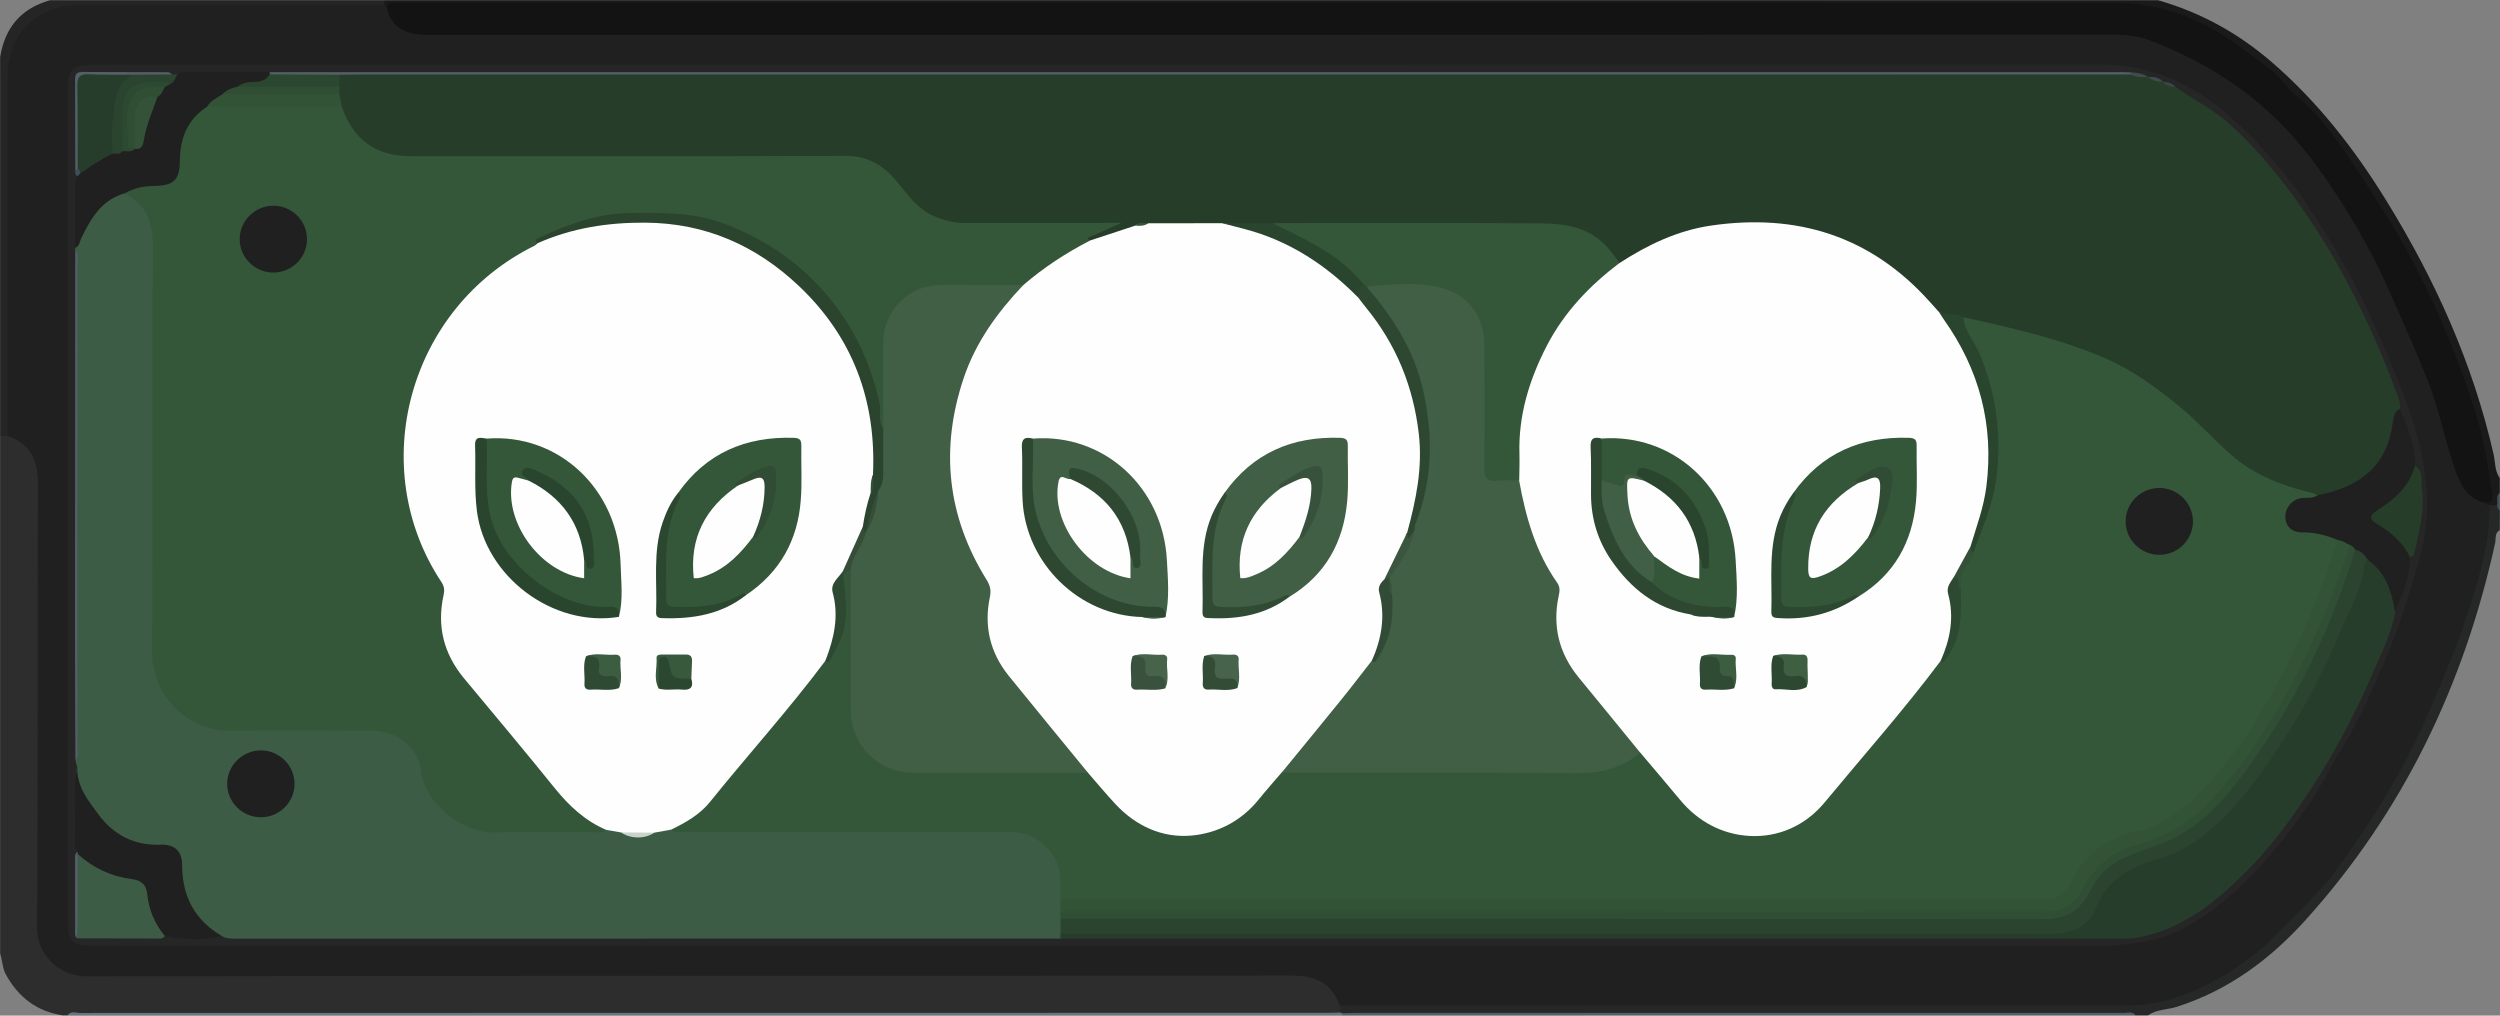 <?xml version="1.0" encoding="utf-8"?>
<!-- Generator: Adobe Illustrator 23.0.0, SVG Export Plug-In . SVG Version: 6.00 Build 0)  -->
<svg version="1.1" id="Слой_1" xmlns="http://www.w3.org/2000/svg" xmlns:xlink="http://www.w3.org/1999/xlink" x="0px" y="0px" width="32px" height="13px"
	 viewBox="0 0 32 13" enable-background="new 0 0 32 13" xml:space="preserve">
<rect x="0" y="0" width="32" height="13" fill="#808080" stroke="none"/>
<g>
	<path fill="#2D2D2D" d="M0.002,12.205c0-2.208,0-4.416,0-6.624c0.035-0.029,0.075-0.036,0.119-0.029
		c0.305,0.108,0.411,0.263,0.411,0.616c0.001,1.652,0,3.305,0.001,4.957
		c0,0.253-0.003,0.507,0.001,0.76c0.006,0.351,0.205,0.545,0.559,0.553
		c0.069,0.002,0.138,0.001,0.207,0.001c5.031,0,10.063,0,15.094,0
		c0.074,0,0.149-0.001,0.223,0.001c0.305,0.009,0.468,0.13,0.563,0.419
		c0.004,0.044-0,0.085-0.037,0.116c-0.063,0.01-0.127,0.005-0.191,0.005
		c-5.295,0-10.589,0-15.884,0.001c-0.068,0-0.138-0.017-0.204,0.015
		c-0.021,0-0.043,0-0.064,0c-0.332-0.051-0.566-0.233-0.725-0.523
		C0.029,12.388,0.031,12.293,0.002,12.205z"/>
	<path fill="#262727" d="M31.997,6.785c-0.068,0.038-0.047,0.11-0.059,0.166
		c-0.399,1.815-1.178,3.443-2.432,4.831c-0.452,0.5-0.985,0.895-1.642,1.105
		c-0.122,0.039-0.259,0.031-0.369,0.109c-0.053,0-0.106,0-0.16,0
		c-0.06-0.032-0.125-0.015-0.188-0.015c-3.313-0.001-6.627-0.001-9.94-0.001
		c-0.022,0.002-0.041-0.005-0.057-0.02c-0-0.03-0-0.06-0.001-0.09
		c0.083-0.07,0.183-0.045,0.276-0.045c2.59-0.001,5.18-0.001,7.77-0.001
		c0.644,0,1.287-0.007,1.931,0.002c0.492,0.007,0.931-0.143,1.342-0.393
		c0.301-0.183,0.554-0.421,0.807-0.665c0.738-0.71,1.259-1.567,1.693-2.475
		c0.381-0.796,0.695-1.621,0.838-2.5c0.017-0.104,0.001-0.212,0.043-0.312
		c0.023-0.036,0.057-0.041,0.096-0.033c0.043,0.012,0.028,0.06,0.053,0.083
		C31.997,6.616,31.997,6.7,31.997,6.785z"/>
	<path fill="#1A1A1A" d="M31.962,6.467c-0.031,0-0.062,0.001-0.093,0.001
		c-0.048,0.021-0.074,0.012-0.064-0.046c0.061-0.157,0.015-0.314-0.012-0.468
		c-0.123-0.702-0.37-1.367-0.666-2.011c-0.404-0.877-0.891-1.709-1.529-2.439
		c-0.397-0.454-0.846-0.861-1.393-1.141c-0.381-0.195-0.79-0.28-1.217-0.28
		c-1.766-0.001-3.533-0.001-5.299-0.001c-5.459,0-10.917-0-16.376,0
		c-0.112,0-0.224-0.007-0.334,0.023C4.951,0.112,4.924,0.108,4.907,0.08
		c-0.011-0.028-0.007-0.054,0.013-0.077c7.568,0,15.135,0,22.703,0c0.547,0.156,1.031,0.424,1.46,0.796
		c0.587,0.508,1.056,1.111,1.46,1.766c0.625,1.012,1.109,2.083,1.374,3.246
		c0.024,0.104,0.014,0.216,0.08,0.309c0,0.063,0,0.127,0,0.19
		C31.956,6.356,32.006,6.422,31.962,6.467z"/>
	<path fill="#252525" d="M4.92,0.003C4.92,0.024,4.919,0.045,4.919,0.066
		c-0.081,0.072-0.182,0.049-0.275,0.049C3.437,0.117,2.229,0.114,1.021,0.117
		c-0.526,0.002-0.866,0.344-0.873,0.865C0.148,1.041,0.149,1.099,0.149,1.157
		c-0,1.384,0.001,2.767-0.001,4.151c-0,0.092,0.023,0.192-0.049,0.273
		C0.066,5.581,0.034,5.581,0.002,5.581c0-1.616,0-3.233,0-4.849c0.059-0.376,0.265-0.624,0.639-0.729
		C2.067,0.003,3.493,0.003,4.92,0.003z"/>
	<path fill="#697681" d="M17.15,12.96c0.01,0.004,0.02,0.007,0.03,0.009
		c0.011,0.005,0.015,0.011,0.012,0.018c-0.003,0.007-0.007,0.01-0.01,0.01
		c-5.439,0-10.878,0-16.317,0c0.043-0.063,0.107-0.031,0.161-0.031
		c5.327-0.002,10.654-0.001,15.981-0.002C17.054,12.964,17.102,12.961,17.15,12.96z"/>
	<path fill="#535F69" d="M17.181,12.997c-0-0.009-0.001-0.018-0.002-0.028
		c0.053-0.001,0.106-0.004,0.159-0.004c3.283-0,6.566-0.001,9.849,0
		c0.05,0,0.108-0.024,0.147,0.031C23.95,12.997,20.566,12.997,17.181,12.997z"/>
	<path fill="#404C56" d="M31.962,6.467c0.015-0.052-0.024-0.115,0.035-0.158c0,0.074,0,0.148,0,0.222
		C31.969,6.519,31.966,6.493,31.962,6.467z"/>
	<path fill="#202020" d="M0.098,5.581c-0-1.54-0-3.08,0-4.62
		c0-0.519,0.377-0.894,0.9-0.894C2.305,0.066,3.612,0.066,4.919,0.066
		c0.011,0.011,0.021,0.021,0.032,0.032c0.044,0.025,0.065,0.069,0.092,0.107
		c0.086,0.121,0.204,0.181,0.351,0.19C5.48,0.401,5.565,0.398,5.65,0.398
		c7.029,0,14.058,0.005,21.087-0.009c0.559-0.001,1.037,0.16,1.512,0.413
		c0.691,0.368,1.187,0.93,1.631,1.553c0.444,0.622,0.729,1.323,1.039,2.012
		c0.176,0.391,0.332,0.79,0.43,1.208c0.077,0.327,0.161,0.648,0.455,0.861
		c0.014,0.025,0.038,0.031,0.064,0.032c0.007,0.449-0.12,0.873-0.252,1.293
		C31.47,8.227,31.28,8.676,31.085,9.125c-0.315,0.727-0.725,1.391-1.192,2.026
		c-0.206,0.28-0.468,0.508-0.705,0.76c-0.299,0.318-0.646,0.557-1.036,0.741
		c-0.294,0.138-0.604,0.22-0.935,0.22c-3.356-0.002-6.712-0.001-10.069-0.001
		c-0.102-0.292-0.314-0.384-0.616-0.384c-5.143,0.005-10.286,0.001-15.429,0.01
		c-0.348,0.001-0.631-0.284-0.629-0.618C0.488,9.983,0.478,8.088,0.485,6.193
		C0.486,5.893,0.392,5.682,0.098,5.581z"/>
	<path fill="#131313" d="M31.805,6.437c-0.225-0.058-0.315-0.239-0.382-0.431
		c-0.129-0.367-0.197-0.752-0.341-1.117c-0.153-0.388-0.324-0.767-0.492-1.148
		c-0.262-0.595-0.59-1.151-0.981-1.676c-0.545-0.732-1.25-1.233-2.1-1.55
		c-0.143-0.053-0.284-0.071-0.434-0.071C19.87,0.447,12.665,0.446,5.46,0.446
		c-0.293,0-0.458-0.113-0.508-0.348c0.006-0.044,0.032-0.064,0.076-0.063
		c0.043,0.001,0.085-0,0.128-0c7.303-0,14.607-0.001,21.91,0.002
		c0.541,0,1.033,0.168,1.485,0.477c0.173,0.118,0.336,0.25,0.506,0.37
		c0.131,0.093,0.213,0.251,0.341,0.35c0.233,0.182,0.411,0.412,0.574,0.648
		c0.257,0.373,0.506,0.751,0.734,1.144c0.399,0.689,0.708,1.413,0.953,2.166
		c0.121,0.371,0.19,0.752,0.241,1.137C31.909,6.401,31.885,6.443,31.805,6.437z"/>
	<path fill="#262626" d="M14.07,12.109c-4.262,0-8.524,0-12.786,0c-0.386,0-0.419-0.033-0.419-0.408
		C0.864,8.21,0.864,4.719,0.864,1.228c0-0.365,0.037-0.401,0.41-0.401
		C9.804,0.827,18.334,0.828,26.863,0.825c0.648-0,1.186,0.233,1.668,0.657
		c0.356,0.312,0.666,0.663,0.931,1.043c0.385,0.551,0.719,1.135,0.984,1.758
		c0.135,0.318,0.276,0.633,0.388,0.959c0.214,0.625,0.328,1.253,0.134,1.915
		c-0.133,0.454-0.271,0.908-0.458,1.339c-0.17,0.392-0.346,0.788-0.577,1.154
		c-0.114,0.181-0.203,0.377-0.321,0.555c-0.247,0.372-0.522,0.731-0.836,1.042
		c-0.373,0.369-0.788,0.711-1.336,0.807c-0.192,0.033-0.389,0.052-0.583,0.052
		C22.594,12.11,18.332,12.109,14.07,12.109z"/>
	<path fill="#253D29" d="M27.845,1.112c0.234,0.166,0.493,0.292,0.709,0.489
		c0.266,0.243,0.501,0.511,0.716,0.795c0.376,0.497,0.695,1.03,0.965,1.591
		c0.169,0.351,0.321,0.709,0.454,1.075c0.02,0.055,0.037,0.11,0.03,0.169
		C30.69,5.349,30.659,5.465,30.634,5.583c-0.111,0.51-0.61,0.758-0.962,0.784
		c-0.564-0.112-1.038-0.372-1.434-0.794c-0.634-0.675-1.423-1.087-2.328-1.289
		c-0.264-0.059-0.527-0.122-0.787-0.197c-0.104-0.026-0.217-0.017-0.315-0.07
		c-0.184-0.142-0.311-0.341-0.501-0.482c-0.379-0.282-0.78-0.515-1.251-0.594
		c-0.761-0.126-1.49-0.046-2.16,0.37c-0.061,0.038-0.122,0.09-0.205,0.056
		c-0.009-0.006-0.02-0.011-0.025-0.019c-0.24-0.357-0.603-0.444-1.002-0.444
		c-0.999-0.002-1.999-0.001-2.998-0c-0.128,0-0.255-0.011-0.383-0.001
		c-0.211,0.007-0.422-0.012-0.632-0.001c-0.307,0.004-0.615,0.002-0.922,0.001
		C14.667,2.9,14.605,2.891,14.546,2.922c-0.207,0.055-0.405,0.143-0.62,0.174
		c-0.067-0.034-0.029-0.068,0.004-0.094c0.079-0.063,0.172-0.095,0.271-0.114
		c-0.057,0.011-0.114,0.015-0.171,0.015c-0.553-0-1.106,0-1.659-0
		c-0.318-0-0.594-0.11-0.774-0.369c-0.262-0.376-0.597-0.502-1.059-0.496
		C8.783,2.061,7.028,2.048,5.273,2.046C4.798,2.046,4.499,1.836,4.34,1.399
		c-0.01-0.064-0.036-0.125-0.037-0.191C4.298,1.17,4.301,1.132,4.301,1.094
		c0.004-0.059-0.006-0.123,0.064-0.155c0.984-0.003,1.968-0.001,2.953-0.001
		c6.639-0,13.279-0,19.918-0c0.087,0.012,0.174,0.029,0.26,0.047l-0.001-0.001
		c0.063,0.026,0.133,0.031,0.193,0.064l-0.001-0.001C27.736,1.077,27.794,1.086,27.845,1.112z"/>
	<path fill="#3D5C46" d="M0.99,9.829c-0.008-0.034-0.017-0.067-0.025-0.101
		c0.02-0.046,0.011-0.094,0.011-0.141c0-2.08,0-4.161-0-6.241
		C0.976,3.3,0.986,3.251,0.963,3.206C0.963,3.196,0.962,3.185,0.961,3.174
		C1.014,2.978,1.104,2.8,1.245,2.654c0.105-0.109,0.213-0.226,0.393-0.19
		c0.266,0.12,0.363,0.332,0.362,0.613C1.996,4.819,1.998,6.562,1.998,8.305
		C1.998,8.538,2.04,8.755,2.192,8.942c0.197,0.243,0.45,0.362,0.763,0.362
		C3.525,9.304,4.094,9.304,4.663,9.305c0.446,0.001,0.678,0.181,0.787,0.609
		c0.093,0.367,0.408,0.66,0.791,0.68c0.499,0.026,0.999,0.02,1.499,0.001
		c0.074-0.015,0.144,0.003,0.211,0.03c0.141,0.075,0.282,0.07,0.423,0
		c0.079-0.025,0.159-0.047,0.243-0.03c0.068,0.02,0.138,0.007,0.206,0.007
		c1.35,0.001,2.7,0.002,4.05-0.001c0.298-0,0.524,0.113,0.671,0.373
		c0.091,0.161,0.081,0.335,0.075,0.509c-0.001,0.056,0.003,0.113-0.002,0.169
		c-0,0.036,0.002,0.072-0,0.108c-0,0.062,0.002,0.124-0.007,0.185
		c-0.005,0.027-0.02,0.049-0.038,0.069c-3.514,0-7.028,0.001-10.542,0.001
		c-0.064,0-0.128,0.001-0.186-0.031c-0.138-0.003-0.22-0.098-0.299-0.188
		c-0.158-0.181-0.24-0.395-0.253-0.636c-0.013-0.255-0.053-0.293-0.317-0.309
		c-0.436-0.026-0.921-0.445-0.988-0.851C0.977,9.942,0.966,9.886,0.99,9.829z"/>
	<path fill="#273D2B" d="M13.572,12.014c0.001-0.021,0.001-0.042,0.002-0.062
		c0.078-0.065,0.172-0.045,0.261-0.045c1.713-0.001,3.427-0.001,5.14-0.001
		c2.368,0,4.736,0,7.104-0c0.064,0,0.128,0.002,0.192-0.002
		c0.238-0.016,0.426-0.105,0.537-0.333c0.137-0.283,0.347-0.478,0.667-0.565
		c0.541-0.147,0.938-0.503,1.272-0.935c0.439-0.568,0.805-1.179,1.08-1.842
		c0.133-0.321,0.295-0.631,0.381-0.97c0.011-0.042,0.033-0.078,0.075-0.097
		c0.046-0.017,0.085,0.001,0.116,0.031c0.179,0.176,0.297,0.377,0.259,0.64
		c-0.046,0.273-0.174,0.519-0.281,0.769c-0.251,0.588-0.556,1.148-0.917,1.677
		c-0.211,0.31-0.44,0.608-0.703,0.872c-0.389,0.39-0.815,0.74-1.385,0.847
		c-0.052,0.01-0.105,0.017-0.157,0.017C22.666,12.014,18.119,12.014,13.572,12.014z"/>
	<path fill="#202020" d="M1.599,2.474C1.3,2.557,1.164,2.795,1.041,3.047
		C1.019,3.092,1.019,3.151,0.961,3.174C0.961,2.924,0.961,2.673,0.96,2.422
		c-0-0.058-0.002-0.115,0.033-0.166C0.994,2.233,1.003,2.213,1.018,2.195
		C1.143,2.088,1.276,1.993,1.436,1.945c0.041-0.012,0.084-0.019,0.126-0.031
		c0.047-0.013,0.098-0.011,0.144-0.03c0.013-0.006,0.025-0.012,0.038-0.019
		C1.814,1.817,1.806,1.737,1.827,1.669c0.045-0.145,0.083-0.292,0.159-0.425
		c0.033-0.048,0.065-0.096,0.103-0.14c0.02-0.021,0.043-0.038,0.067-0.055
		c0.038-0.032,0.072-0.069,0.115-0.095c0.042-0.048,0.098-0.031,0.149-0.031
		c0.345-0.001,0.69-0,1.034-0C3.464,0.936,3.468,0.951,3.467,0.968
		c-0.032,0.089-0.109,0.11-0.19,0.117C3.201,1.092,3.129,1.104,3.06,1.133
		C2.99,1.16,2.922,1.188,2.861,1.233C2.79,1.288,2.713,1.336,2.654,1.407
		C2.422,1.582,2.349,1.824,2.341,2.101C2.335,2.309,2.23,2.415,2.023,2.418
		C1.878,2.42,1.743,2.48,1.599,2.474z"/>
	<path fill="#202020" d="M30.656,7.831c-0.044-0.26-0.117-0.505-0.351-0.666
		c-0.068-0.013-0.106-0.075-0.164-0.104c-0.03-0.02-0.059-0.042-0.091-0.059
		c-0.054-0.029-0.112-0.049-0.172-0.064c-0.137-0.043-0.275-0.073-0.419-0.081
		c-0.154-0.008-0.248-0.113-0.244-0.254c0.004-0.146,0.128-0.271,0.275-0.269
		c0.058,0.001,0.116,0.004,0.174,0.006c0.532-0.106,0.883-0.36,0.962-0.918
		c0.01-0.07,0.015-0.15,0.093-0.19c0.098,0.235,0.202,0.467,0.192,0.73
		c0.037,0.137-0.055,0.226-0.128,0.316c-0.085,0.106-0.188,0.197-0.306,0.27
		c-0.083,0.051-0.08,0.098,0.002,0.151c0.123,0.08,0.245,0.165,0.325,0.293
		c0.027,0.043,0.069,0.082,0.044,0.141C30.852,7.384,30.752,7.607,30.656,7.831z"/>
	<path fill="#202020" d="M0.99,9.829c-0.005,0.239,0.135,0.415,0.267,0.592
		c0.198,0.266,0.46,0.405,0.802,0.391c0.178-0.007,0.272,0.086,0.272,0.257
		c-0,0.401,0.16,0.71,0.512,0.914c-0.244,0.053-0.488,0.049-0.732-0.001
		c-0.113-0.04-0.146-0.145-0.191-0.238c-0.032-0.066-0.055-0.139-0.06-0.212
		c-0.012-0.166-0.102-0.235-0.262-0.256c-0.175-0.023-0.334-0.098-0.48-0.198
		c-0.052-0.036-0.106-0.07-0.132-0.133c-0.009-0.016-0.007-0.031,0.006-0.044
		c-0.045-0.066-0.036-0.142-0.032-0.214C0.978,10.402,0.921,10.114,0.99,9.829z"/>
	<path fill="#3D5C46" d="M0.996,10.932c0.197,0.18,0.43,0.287,0.694,0.321
		c0.125,0.016,0.184,0.077,0.196,0.2c0.02,0.198,0.097,0.375,0.225,0.529
		c-0.036,0.045-0.087,0.031-0.133,0.031c-0.329,0-0.659-0.001-0.988-0.002
		C0.97,11.652,0.961,11.292,0.996,10.932z"/>
	<path fill="#535F69" d="M3.453,0.952c-0.001-0.01-0.001-0.02,0-0.029
		c7.896-0,15.793-0,23.689-0c0.043,0,0.085,0.002,0.128,0.003
		c0.012,0.006,0.016,0.012,0.012,0.018c-0.004,0.006-0.007,0.009-0.011,0.009
		c-1.65,0-3.299,0.001-4.949,0.001C16.404,0.954,10.486,0.953,4.569,0.954
		c-0.074,0-0.149,0.002-0.223,0.003c-0.038,0.032-0.084,0.044-0.132,0.045
		C4.003,1.006,3.792,1.007,3.581,1C3.534,0.999,3.486,0.992,3.453,0.952z"/>
	<path fill="#263D2A" d="M30.848,7.133c-0.088-0.188-0.239-0.318-0.413-0.42
		c-0.123-0.072-0.102-0.119,0.002-0.186c0.216-0.139,0.405-0.304,0.475-0.566
		c0.11,0.064,0.073,0.183,0.086,0.272c0.044,0.296-0.039,0.583-0.099,0.871
		C30.897,7.117,30.866,7.124,30.848,7.133z"/>
	<path fill="#535F69" d="M0.963,3.206c0.05,0.048,0.028,0.11,0.028,0.165
		c0.001,2.063,0.001,4.127,0,6.19C0.991,9.618,1.012,9.679,0.965,9.728
		C0.963,9.179,0.96,8.631,0.96,8.082C0.961,6.457,0.962,4.831,0.963,3.206z"/>
	<path fill="#2A442F" d="M2.269,0.953C2.244,1,2.231,1.057,2.173,1.079
		c-0.074-0.008-0.146,0.014-0.22,0.014C1.713,1.095,1.615,1.193,1.611,1.427
		c-0.002,0.116-0,0.231-0.001,0.347C1.61,1.831,1.611,1.89,1.567,1.936
		C1.533,1.982,1.483,1.963,1.439,1.968C1.369,1.887,1.404,1.789,1.394,1.698
		c-0.019-0.175,0.038-0.341,0.065-0.51c0.023-0.138,0.126-0.211,0.255-0.249
		c0.163,0.007,0.328-0.018,0.49,0.014C2.226,0.953,2.248,0.953,2.269,0.953z"/>
	<path fill="#535F69" d="M2.204,0.953C2.034,0.954,1.864,0.955,1.693,0.956
		C1.564,1.022,1.423,1,1.286,1.002C1.042,1.005,1.045,1.003,1.041,1.251
		c-0.005,0.295,0.019,0.59-0.014,0.885C1.014,2.164,1.003,2.192,0.964,2.187
		c-0.001-0.379-0.002-0.759-0.003-1.138C0.96,0.984,0.953,0.92,1.053,0.921
		c0.366,0.003,0.733,0.001,1.099,0.003C2.169,0.925,2.187,0.943,2.204,0.953z"/>
	<path fill="#535F69" d="M0.996,10.932c-0.002,0.36-0.004,0.72-0.005,1.079
		c-0.039-0.024-0.03-0.064-0.03-0.099c-0.001-0.304-0-0.607-0-0.911
		c0-0.036-0.005-0.074,0.032-0.099C0.994,10.913,0.995,10.922,0.996,10.932z"/>
	<path fill="#3F4B4D" d="M27.27,0.952c0-0.009,0-0.018-0.001-0.027
		c0.08,0.004,0.158,0.014,0.226,0.061C27.419,0.984,27.34,0.997,27.27,0.952z"/>
	<path fill="#3F4B4D" d="M27.687,1.049c-0.07-0.004-0.138-0.016-0.193-0.064
		C27.567,0.982,27.636,0.988,27.687,1.049z"/>
	<path fill="#394644" d="M27.845,1.112c-0.063,0.002-0.118-0.013-0.159-0.064
		C27.749,1.046,27.804,1.062,27.845,1.112z"/>
	<path fill="#414D57" d="M0.964,2.187c0.01-0.01,0.02-0.021,0.031-0.031
		c0.05,0.004,0.053,0.029,0.03,0.065C1.014,2.233,1.003,2.244,0.993,2.256
		C0.964,2.241,0.96,2.215,0.964,2.187z"/>
	<path fill="#355739" d="M29.664,6.34c-0.056,0.039-0.121,0.03-0.184,0.033
		c-0.125,0.006-0.228,0.115-0.228,0.236c0,0.128,0.082,0.208,0.224,0.206
		c0.157-0.002,0.303,0.037,0.446,0.097c0.026,0.053,0.008,0.104-0.009,0.154
		c-0.339,1.037-0.804,2.011-1.498,2.865c-0.298,0.366-0.647,0.664-1.132,0.778
		c-0.331,0.078-0.574,0.3-0.73,0.598c-0.093,0.178-0.216,0.25-0.416,0.25
		c-4.117-0.003-8.234-0.002-12.35-0.003c-0.074-0-0.15,0.007-0.213-0.047
		c-0.006-0.192,0.026-0.387-0.1-0.563c-0.136-0.191-0.31-0.293-0.546-0.293
		c-1.385,0.001-2.771,0.001-4.156-0.001c-0.06-0-0.129,0.025-0.18-0.032
		c-0.004-0.067,0.057-0.068,0.095-0.088c0.167-0.087,0.312-0.203,0.427-0.35
		c0.442-0.567,0.932-1.095,1.363-1.671c0.023-0.03,0.051-0.054,0.083-0.073
		c0.234-0.257,0.245-0.568,0.214-0.887c-0.007-0.068-0.028-0.134,0.006-0.201
		c0.038-0.037,0.069-0.097,0.134-0.037c0.035,0.075,0.026,0.155,0.026,0.234
		c0.001,0.491-0.001,0.982,0.001,1.473c0.002,0.523,0.306,0.821,0.836,0.825
		c0.702,0.005,1.404-0.01,2.105,0.008c0.068,0.008,0.112,0.053,0.155,0.101
		c0.085,0.094,0.166,0.192,0.247,0.289c0.209,0.253,0.5,0.365,0.801,0.42
		c0.256,0.047,0.498-0.078,0.717-0.21c0.174-0.105,0.308-0.257,0.426-0.422
		c0.059-0.082,0.119-0.164,0.231-0.179c0.244-0.018,0.489-0.008,0.733-0.008
		c0.988-0.001,1.976-0.006,2.963,0.003c0.281,0.002,0.538-0.043,0.765-0.212
		c0.12-0.043,0.175,0.047,0.234,0.118c0.156,0.187,0.306,0.378,0.474,0.556
		c0.209,0.221,0.486,0.317,0.766,0.356c0.249,0.035,0.487-0.085,0.701-0.218
		c0.254-0.158,0.409-0.413,0.593-0.636c0.364-0.441,0.744-0.869,1.091-1.323
		c0.013-0.017,0.03-0.03,0.047-0.042c0.169-0.153,0.211-0.357,0.228-0.568
		c0.009-0.109,0.002-0.22,0.001-0.33c-0.041-0.195,0.115-0.327,0.163-0.493
		c0.122-0.309,0.251-0.614,0.293-0.95c0.077-0.622-0.024-1.209-0.317-1.763
		c-0.035-0.065-0.074-0.129-0.093-0.201c-0.008-0.029-0.035-0.074,0.03-0.079
		c0.62,0.137,1.241,0.276,1.825,0.53c0.351,0.153,0.657,0.38,0.953,0.623
		c0.23,0.189,0.425,0.413,0.648,0.608c0.298,0.261,0.657,0.397,1.037,0.489
		C29.619,6.315,29.641,6.33,29.664,6.34z"/>
	<path fill="#355739" d="M1.599,2.474c0.116-0.07,0.244-0.092,0.377-0.094
		c0.248-0.004,0.324-0.077,0.326-0.317C2.304,1.773,2.397,1.53,2.651,1.365
		c0.071-0.043,0.148-0.051,0.229-0.051C3.308,1.314,3.737,1.313,4.165,1.315
		C4.239,1.315,4.315,1.312,4.376,1.366C4.519,1.789,4.812,1.999,5.256,1.999
		c1.856,0,3.711,0.004,5.567-0.004c0.299-0.001,0.5,0.134,0.674,0.349
		c0.132,0.163,0.253,0.336,0.46,0.423c0.124,0.053,0.248,0.087,0.383,0.087
		c0.664-0.001,1.329-0.001,2.016-0.001c-0.156,0.069-0.292,0.13-0.428,0.19
		C13.924,3.047,13.922,3.052,13.919,3.056c0.013,0.007,0.025,0.014,0.038,0.021
		c0.01,0.056-0.035,0.074-0.071,0.09c-0.262,0.118-0.49,0.289-0.712,0.466
		c-0.033,0.027-0.071,0.045-0.114,0.052c-0.319,0.018-0.638,0.004-0.957,0.008
		c-0.461,0.005-0.745,0.285-0.749,0.742c-0.002,0.274,0,0.549-0.001,0.823
		c-0,0.068,0.006,0.138-0.022,0.203c-0.106,0.07-0.09-0.036-0.092-0.074
		c-0.007-0.138-0.037-0.271-0.071-0.404C10.882,3.848,9.916,2.949,8.75,2.788
		C8.161,2.707,7.572,2.758,7.024,3.03C6.972,3.056,6.915,3.075,6.886,3.132
		c-0.03,0.054-0.081,0.081-0.132,0.11C5.863,3.736,5.361,4.502,5.229,5.491
		C5.145,6.115,5.26,6.723,5.593,7.274c0.09,0.148,0.14,0.292,0.109,0.476
		C5.641,8.123,5.784,8.441,6.024,8.726c0.383,0.453,0.759,0.91,1.136,1.368
		c0.138,0.168,0.289,0.324,0.488,0.426c0.046,0.024,0.098,0.044,0.113,0.104
		c-0.049,0.048-0.111,0.028-0.167,0.028c-0.415,0.002-0.83-0.01-1.245,0.004
		c-0.439,0.015-0.911-0.373-0.959-0.782C5.353,9.557,5.073,9.352,4.746,9.352
		C4.15,9.352,3.554,9.341,2.959,9.355c-0.555,0.013-1.016-0.453-1.013-1.007
		c0.011-1.727-0.002-3.453,0.01-5.18C1.958,2.858,1.88,2.623,1.599,2.474z"/>
	<path fill="#FEFEFE" d="M24.841,8.458c-0.468,0.626-0.987,1.21-1.485,1.812
		c-0.244,0.295-0.588,0.451-0.964,0.43c-0.347-0.02-0.657-0.183-0.888-0.463
		c-0.168-0.203-0.34-0.403-0.51-0.605c-0.147-0.069-0.22-0.211-0.318-0.327
		c-0.182-0.214-0.363-0.428-0.533-0.651c-0.22-0.288-0.298-0.615-0.247-0.97
		c0.016-0.111,0.002-0.205-0.059-0.3c-0.242-0.377-0.358-0.797-0.429-1.233
		c-0.037-0.539,0.032-1.061,0.259-1.555c0.206-0.446,0.492-0.833,0.882-1.139
		c0.055-0.043,0.112-0.079,0.182-0.091c0.359-0.232,0.739-0.415,1.166-0.478
		c1.101-0.162,2.045,0.132,2.797,0.967c0.042,0.047,0.084,0.094,0.127,0.141
		c0.063,0.041,0.117,0.089,0.158,0.153c0.57,0.901,0.691,1.844,0.274,2.839
		c-0.049,0.158-0.153,0.289-0.218,0.439c-0.05,0.093-0.043,0.189-0.032,0.29
		C25.031,7.98,25.029,8.24,24.841,8.458z"/>
	<path fill="#FEFEFE" d="M13.098,3.649c0.263-0.226,0.55-0.414,0.859-0.572
		c0.191-0.063,0.383-0.126,0.574-0.189c0.05-0.039,0.115,0.002,0.166-0.03
		c0.315-0,0.63-0,0.945-0.001c0.721,0.069,1.288,0.427,1.774,0.935
		c0.548,0.621,0.826,1.339,0.798,2.168c-0.01,0.291-0.067,0.574-0.166,0.848
		c-0.078,0.222-0.183,0.431-0.301,0.635c-0.043,0.083-0.041,0.17-0.027,0.26
		c0.041,0.26,0.003,0.509-0.117,0.745c-0.22,0.348-0.503,0.647-0.766,0.961
		c-0.137,0.164-0.249,0.352-0.431,0.478c-0.099,0.116-0.201,0.23-0.296,0.348
		c-0.221,0.274-0.525,0.43-0.857,0.46c-0.374,0.034-0.713-0.121-0.975-0.402
		c-0.122-0.131-0.236-0.269-0.354-0.404c-0.16-0.095-0.251-0.256-0.368-0.391
		c-0.221-0.257-0.432-0.522-0.648-0.783c-0.255-0.309-0.351-0.658-0.293-1.05
		c0.015-0.101-0.003-0.184-0.054-0.271c-0.542-0.919-0.585-1.867-0.159-2.839
		c0.131-0.297,0.324-0.557,0.539-0.801C12.985,3.707,13.041,3.678,13.098,3.649z"/>
	<path fill="#355739" d="M20.731,3.365c-0.384,0.29-0.71,0.632-0.932,1.061
		c-0.226,0.437-0.366,0.896-0.35,1.393c0.003,0.11-0.002,0.221-0.003,0.331
		c-0.123,0.078-0.256,0.05-0.386,0.033c-0.077-0.01-0.095-0.076-0.102-0.142
		c-0.009-0.1-0.005-0.2-0.005-0.3c-0-0.411,0.001-0.822-0-1.232
		c-0.001-0.532-0.282-0.812-0.813-0.814c-0.202-0.001-0.403,0.001-0.605,0.001
		c-0.048,0.007-0.084-0.017-0.118-0.047c-0.274-0.31-0.625-0.511-0.995-0.685
		c-0.051-0.024-0.13-0.024-0.135-0.108c1.146-0,2.293-0.005,3.439,0.003
		c0.321,0.002,0.635,0.056,0.862,0.321C20.639,3.239,20.683,3.303,20.731,3.365z"/>
	<path fill="#2A452E" d="M25.223,6.994c0.076-0.254,0.17-0.503,0.203-0.77
		c0.098-0.784-0.089-1.493-0.546-2.136c-0.021-0.03-0.04-0.062-0.059-0.092
		c0.101,0.036,0.214,0.011,0.311,0.063c0.011,0.179,0.139,0.308,0.205,0.464
		c0.212,0.507,0.284,1.025,0.22,1.572c-0.041,0.346-0.179,0.656-0.297,0.976
		C25.197,7.068,25.215,7.029,25.223,6.994z"/>
	<path fill="#2A452E" d="M16.288,2.855c0.335,0.167,0.677,0.32,0.962,0.57
		c0.068,0.06,0.126,0.125,0.187,0.191c-0.002,0.068,0.04,0.149-0.057,0.188
		c-0.408-0.413-0.879-0.723-1.448-0.872c-0.097-0.025-0.193-0.05-0.29-0.075
		C15.857,2.857,16.072,2.856,16.288,2.855z"/>
	<path fill="#335337" d="M4.376,1.366C3.801,1.365,3.226,1.365,2.651,1.365
		c0.043-0.078,0.126-0.109,0.194-0.157c0.079-0.032,0.161-0.048,0.246-0.048
		c0.358,0,0.717-0,1.075,0C4.23,1.16,4.293,1.16,4.344,1.207
		C4.355,1.26,4.366,1.313,4.376,1.366z"/>
	<path fill="#2B4730" d="M3.453,0.952c0.298,0.002,0.595,0.003,0.893,0.005
		C4.345,1.008,4.345,1.06,4.345,1.112C4.298,1.155,4.241,1.159,4.181,1.159
		C3.853,1.159,3.525,1.16,3.197,1.159c-0.058-0-0.117,0-0.162-0.047
		C3.099,1.061,3.174,1.048,3.253,1.048C3.336,1.049,3.408,1.027,3.453,0.952z"/>
	<path fill="#304E34" d="M3.035,1.112c0.437,0,0.873,0,1.31,0
		C4.345,1.144,4.345,1.175,4.344,1.207C3.845,1.207,3.345,1.207,2.845,1.207
		C2.897,1.154,2.963,1.126,3.035,1.112z"/>
	<path fill="#355739" d="M14.697,2.858c-0.051,0.036-0.108,0.036-0.166,0.03
		C14.578,2.834,14.64,2.858,14.697,2.858z"/>
	<path fill="#FEFEFE" d="M7.761,10.623c-0.271-0.115-0.476-0.307-0.659-0.533
		C6.72,9.616,6.328,9.15,5.939,8.682C5.679,8.368,5.59,8.013,5.678,7.617
		c0.014-0.061,0.009-0.11-0.026-0.164C4.672,5.977,5.231,3.938,6.844,3.144
		c0.014-0.007,0.024-0.019,0.036-0.029c0.003-0.03,0.023-0.044,0.049-0.056
		c0.334-0.143,0.677-0.234,1.045-0.251C8.526,2.784,9.058,2.852,9.545,3.124
		c0.944,0.527,1.524,1.305,1.649,2.392c0.022,0.189,0.04,0.377,0.015,0.567
		c-0.027,0.073-0.016,0.15-0.027,0.225c-0.032,0.146-0.063,0.292-0.102,0.436
		c-0.092,0.197-0.142,0.414-0.281,0.59c-0.087,0.123-0.103,0.253-0.076,0.404
		c0.045,0.256,0.01,0.503-0.157,0.718c-0.465,0.623-0.988,1.2-1.476,1.806
		c-0.132,0.164-0.312,0.267-0.499,0.357c-0.072,0.013-0.144,0.026-0.215,0.039
		c-0.143,0.048-0.285,0.047-0.427-0.003C7.886,10.644,7.824,10.633,7.761,10.623z"/>
	<path fill="#2A442F" d="M30.146,7.037c0.079,0.01,0.119,0.069,0.16,0.127
		c-0.015,0.02-0.042,0.04-0.043,0.062c-0.026,0.304-0.185,0.567-0.298,0.837
		c-0.198,0.474-0.433,0.935-0.713,1.372c-0.222,0.347-0.458,0.684-0.743,0.981
		c-0.246,0.257-0.522,0.477-0.881,0.577c-0.353,0.098-0.656,0.268-0.803,0.635
		c-0.095,0.237-0.304,0.312-0.543,0.323c-0.037,0.002-0.074,0-0.112,0
		c-4.198,0-8.397,0-12.595,0c-0-0.063-0-0.127-0-0.19
		c0.078-0.065,0.172-0.046,0.26-0.046c2.283-0.001,4.566-0.001,6.849-0.001
		c1.836-0,3.672-0.002,5.508,0.003c0.224,0.001,0.381-0.079,0.48-0.271
		c0.168-0.327,0.436-0.523,0.786-0.623c0.493-0.141,0.843-0.466,1.15-0.858
		c0.643-0.823,1.09-1.746,1.43-2.725C30.061,7.168,30.069,7.084,30.146,7.037z"/>
	<path fill="#335337" d="M13.573,11.507c4.186-0,8.372-0.001,12.558,0.004
		c0.19,0,0.295-0.056,0.383-0.23c0.163-0.325,0.433-0.552,0.794-0.63
		c0.456-0.099,0.769-0.396,1.053-0.724c0.382-0.441,0.675-0.944,0.934-1.462
		c0.236-0.471,0.438-0.958,0.592-1.464c0.009-0.03,0.023-0.059,0.034-0.088
		c0.061,0.003,0.107,0.041,0.159,0.065c0.024,0.059,0.002,0.115-0.016,0.169
		c-0.321,0.957-0.746,1.862-1.354,2.675c-0.167,0.223-0.343,0.442-0.56,0.624
		c-0.232,0.195-0.496,0.322-0.784,0.407c-0.307,0.09-0.532,0.283-0.679,0.561
		c-0.112,0.212-0.278,0.301-0.516,0.3c-4.128-0.002-8.256-0.001-12.385-0.002
		c-0.074-0-0.15,0.008-0.213-0.046C13.573,11.613,13.573,11.56,13.573,11.507z"/>
	<path fill="#304E34" d="M13.573,11.666c4.199-0,8.398-0.001,12.597,0.002
		c0.228,0,0.376-0.081,0.483-0.286c0.146-0.281,0.376-0.484,0.691-0.569
		c0.368-0.099,0.688-0.28,0.945-0.556c0.401-0.431,0.729-0.915,1.006-1.433
		c0.317-0.593,0.574-1.21,0.786-1.847c0.031,0.01,0.052,0.031,0.066,0.06
		c-0.31,1.01-0.76,1.953-1.386,2.807c-0.276,0.377-0.579,0.734-1.027,0.926
		c-0.17,0.073-0.349,0.124-0.519,0.198c-0.206,0.089-0.365,0.237-0.463,0.438
		c-0.128,0.262-0.318,0.362-0.62,0.361c-4.185-0.009-8.371-0.006-12.556-0.006
		C13.573,11.729,13.573,11.698,13.573,11.666z"/>
	<path fill="#202020" d="M3.77,10.037c-0.002,0.237-0.199,0.428-0.438,0.424
		c-0.239-0.004-0.43-0.202-0.424-0.439c0.006-0.23,0.198-0.416,0.43-0.417
		C3.577,9.605,3.772,9.799,3.77,10.037z"/>
	<path fill="#CAD2CC" d="M7.949,10.655c0.142,0.001,0.285,0.002,0.427,0.003
		C8.254,10.741,8.074,10.74,7.949,10.655z"/>
	<path fill="#273D2B" d="M1.024,2.221C1.023,2.195,1.019,2.171,0.994,2.156
		c-0.001-0.354,0.002-0.708-0.004-1.062C0.988,0.983,1.023,0.946,1.135,0.951
		C1.321,0.96,1.507,0.955,1.694,0.956C1.456,1.094,1.472,1.339,1.442,1.56
		C1.424,1.693,1.439,1.832,1.439,1.968C1.291,2.036,1.159,2.131,1.024,2.221z"/>
	<path fill="#335237" d="M2.015,1.24C1.951,1.427,1.869,1.607,1.839,1.805
		C1.83,1.864,1.806,1.917,1.727,1.905C1.644,1.713,1.654,1.517,1.733,1.331
		C1.794,1.187,1.925,1.155,2.015,1.24z"/>
	<path fill="#2F4E34" d="M2.015,1.24C1.863,1.198,1.737,1.301,1.728,1.482
		c-0.007,0.141-0.001,0.282-0.001,0.422c0,0,0,0,0,0
		c-0.081,0.035-0.124,0.005-0.126-0.079C1.597,1.673,1.587,1.52,1.604,1.368
		c0.025-0.232,0.254-0.343,0.508-0.256C2.084,1.158,2.07,1.214,2.015,1.24z"/>
	<path fill="#2C4931" d="M2.112,1.112c-0.164-0.001-0.339-0.022-0.432,0.158
		C1.583,1.459,1.642,1.663,1.638,1.861C1.637,1.907,1.691,1.901,1.727,1.905
		C1.682,1.956,1.621,1.929,1.567,1.936C1.567,1.764,1.566,1.592,1.567,1.419
		C1.568,1.167,1.688,1.047,1.946,1.05c0.076,0.001,0.158-0.03,0.227,0.029
		C2.152,1.09,2.132,1.101,2.112,1.112z"/>
	<path fill="#415F45" d="M17.5,3.679c0.004-0.004,0.007-0.01,0.011-0.011
		c0.316-0.028,0.635-0.065,0.944,0.018c0.352,0.094,0.545,0.377,0.545,0.74
		c0,0.517,0.005,1.033-0.003,1.55c-0.002,0.138,0.033,0.194,0.177,0.177
		c0.089-0.011,0.18-0.002,0.271-0.002c0.084,0.465,0.21,0.914,0.487,1.308
		c0.038,0.054,0.033,0.106,0.02,0.165c-0.084,0.391,0.003,0.741,0.258,1.051
		c0.262,0.318,0.522,0.638,0.783,0.957c-0.24,0.211-0.521,0.267-0.839,0.264
		c-1.249-0.012-2.498-0.006-3.748-0.007c0.254-0.311,0.51-0.621,0.762-0.933
		c0.133-0.164,0.26-0.332,0.39-0.498c0.152-0.174,0.201-0.384,0.217-0.605
		c0.006-0.078,0.001-0.157,0-0.235c0.001-0.054,0.001-0.108-0.013-0.162
		c-0.004-0.024-0.003-0.047,0.004-0.07c0.112-0.202,0.259-0.387,0.302-0.623
		c0.042-0.174,0.109-0.341,0.138-0.519c0.14-0.862-0.025-1.646-0.585-2.335
		C17.568,3.841,17.489,3.783,17.5,3.679z"/>
	<path fill="#415F45" d="M13.098,3.649c-0.331,0.349-0.609,0.731-0.763,1.191
		c-0.303,0.904-0.213,1.765,0.292,2.579c0.045,0.072,0.062,0.134,0.044,0.221
		c-0.079,0.373,0.001,0.713,0.241,1.011c0.336,0.415,0.676,0.827,1.014,1.24
		c-0.745,0-1.49,0.001-2.235,0c-0.447-0.001-0.799-0.349-0.8-0.793
		c-0.001-0.602-0-1.204-0-1.806c-0.05-0.051-0.012-0.097,0.01-0.141
		c0.051-0.107,0.099-0.216,0.148-0.325c0.006-0.015,0.013-0.029,0.022-0.042
		c0.077-0.172,0.117-0.353,0.15-0.537c0.056-0.175,0.031-0.356,0.038-0.535
		c0.003-0.077-0.015-0.16,0.047-0.226c0-0.369-0.001-0.738,0-1.108
		c0.001-0.405,0.33-0.73,0.74-0.731C12.396,3.647,12.747,3.648,13.098,3.649z"/>
	<path fill="#202020" d="M27.634,6.246c0.239-0.003,0.435,0.19,0.436,0.427
		c0,0.238-0.195,0.43-0.434,0.429c-0.232-0.002-0.423-0.189-0.428-0.419
		C27.203,6.446,27.395,6.249,27.634,6.246z"/>
	<path fill="#2E4932" d="M10.566,8.455c0.11-0.283,0.175-0.568,0.092-0.873
		c-0.031-0.115,0.075-0.186,0.131-0.271c0.018,0.013,0.02,0.028,0.006,0.045
		c0.019,0.238,0.065,0.474,0.004,0.713c-0.035,0.139-0.108,0.259-0.174,0.382
		C10.611,8.477,10.588,8.488,10.566,8.455z"/>
	<path fill="#2E4932" d="M24.841,8.458c0.122-0.275,0.176-0.559,0.095-0.856
		c-0.025-0.091,0.032-0.148,0.071-0.214c0.061-0.032,0.072,0.005,0.076,0.054
		c0.003,0.035-0.011,0.073,0.016,0.105c0.009,0.312,0.013,0.623-0.192,0.889
		C24.891,8.457,24.88,8.499,24.841,8.458z"/>
	<path fill="#364E39" d="M10.795,7.355c-0.002-0.015-0.004-0.03-0.006-0.045
		c0.085-0.19,0.17-0.379,0.255-0.569c0.034,0.015,0.036,0.045,0.038,0.075
		c-0.034,0.17-0.178,0.297-0.192,0.475C10.859,7.313,10.827,7.334,10.795,7.355z"/>
	<path fill="#345038" d="M25.1,7.546c-0.065-0.033,0.011-0.147-0.092-0.158
		c0.072-0.131,0.144-0.262,0.215-0.393c0.006,0.028,0.007,0.059,0.037,0.076
		c-0.004,0.055-0.028,0.102-0.063,0.141C25.108,7.308,25.087,7.421,25.1,7.546z"/>
	<path fill="#2A442E" d="M11.082,6.817c-0.029-0.017-0.032-0.047-0.038-0.075
		c0.022-0.147,0.053-0.291,0.1-0.432c0.044-0.073-0.004-0.157,0.03-0.231
		c0.045-0.947-0.257-1.766-0.951-2.421c-0.545-0.514-1.19-0.803-1.963-0.808
		C7.777,2.847,7.319,2.919,6.879,3.114C6.826,3.065,6.881,3.055,6.909,3.041
		C7.27,2.87,7.64,2.735,8.047,2.727c0.431-0.008,0.86-0.01,1.269,0.153
		c0.526,0.209,0.971,0.522,1.327,0.967c0.314,0.393,0.508,0.832,0.616,1.318
		c0.024,0.107-0.025,0.223,0.046,0.321c-0,0.19-0.001,0.38-0,0.57
		c0,0.08-0.01,0.157-0.063,0.222c-0.041,0.183-0.087,0.365-0.16,0.538V6.817z"/>
	<path fill="#202020" d="M3.93,3.062C3.929,3.299,3.733,3.491,3.494,3.489
		C3.255,3.486,3.063,3.289,3.068,3.052c0.005-0.23,0.196-0.417,0.428-0.419
		C3.735,2.632,3.93,2.824,3.93,3.062z"/>
	<path fill="#355739" d="M22.956,6.307c0.362-0.507,0.863-0.723,1.48-0.703
		c0.079,0.003,0.098,0.029,0.097,0.101c-0.004,0.237,0.013,0.475-0.008,0.711
		c-0.046,0.52-0.277,0.94-0.735,1.219c-0.097,0.013-0.18,0.063-0.265,0.102
		c-0.202,0.093-0.414,0.079-0.626,0.071c-0.099-0.004-0.139-0.067-0.14-0.158
		c-0.006-0.432-0.037-0.867,0.181-1.268C22.951,6.36,22.958,6.334,22.956,6.307z"/>
	<path fill="#355739" d="M20.502,5.613c0.904-0.066,1.663,0.616,1.714,1.554
		c0.013,0.242,0.036,0.489-0.019,0.731c-0.027-0.014-0.04-0.041-0.059-0.062
		c-0.074-0.052-0.158-0.018-0.237-0.026c-0.239-0.019-0.464-0.078-0.66-0.221
		c-0.049-0.036-0.104-0.073-0.117-0.141c0.009-0.102-0.013-0.207,0.031-0.305
		c0.051-0.052,0.099-0.02,0.14,0.012c0.12,0.097,0.262,0.151,0.404,0.214
		c0.023-0.075-0.012-0.159,0.035-0.229c0.05-0.037,0.057,0.024,0.085,0.037
		c0.08-0.359-0.164-0.901-0.655-1.106c-0.078-0.033-0.153-0.046-0.216,0.031
		c-0.032,0.019-0.077,0.008-0.101,0.038c-0.035,0.045-0.033,0.132-0.124,0.112
		c-0.096-0.02-0.199-0.03-0.253-0.133C20.455,5.949,20.415,5.777,20.502,5.613z"/>
	<path fill="#2D4731" d="M21.14,7.451c0.211,0.212,0.475,0.297,0.767,0.316
		c0.091,0.044,0.193-0.01,0.284,0.032c0.002,0.033,0.004,0.066,0.006,0.099
		c0,0,0-0.001,0-0.001c-0.091,0.022-0.182,0.017-0.274,0.001
		c-0.016-0.002-0.033-0.003-0.049-0.004c-0.073-0.04-0.157,0.006-0.231-0.029
		c-0.448-0.072-0.768-0.332-1.016-0.69c-0.172-0.248-0.259-0.529-0.262-0.833
		c-0.002-0.206,0.005-0.412-0.005-0.617c-0.006-0.118,0.044-0.137,0.141-0.112
		c0,0.179,0,0.359,0,0.538c0.028,0.028,0.037,0.063,0.039,0.101
		c0.027,0.455,0.215,0.831,0.557,1.134C21.118,7.404,21.135,7.424,21.14,7.451z"/>
	<path fill="#2D4831" d="M22.956,6.307c0.048,0.029,0.021,0.062,0.006,0.095
		c-0.187,0.407-0.163,0.841-0.161,1.272c0,0.082,0.047,0.09,0.113,0.094
		c0.268,0.014,0.529-0.012,0.777-0.125c0.031-0.014,0.063-0.048,0.099-0.008
		c-0.306,0.209-0.644,0.301-1.016,0.277c-0.056-0.004-0.103-0.001-0.101-0.081
		c0.014-0.412-0.048-0.831,0.117-1.231C22.834,6.495,22.889,6.399,22.956,6.307z"/>
	<path fill="#304B34" d="M22.194,8.811c-0.118,0.035-0.24,0.008-0.359,0.017
		c-0.054,0.004-0.08-0.023-0.076-0.074c0.008-0.118-0.024-0.237,0.019-0.353
		c0.13-0.029,0.254-0.05,0.285,0.133c0.005,0.031,0.03,0.057,0.06,0.07
		C22.224,8.647,22.226,8.723,22.194,8.811z"/>
	<path fill="#2D4831" d="M23.125,8.794c-0.128,0.072-0.266,0.019-0.399,0.029
		c-0.036,0.003-0.051-0.034-0.049-0.069c0.009-0.119-0.022-0.24,0.019-0.357
		c0.098-0.03,0.168-0.011,0.182,0.103c0.01,0.078,0.059,0.105,0.13,0.11
		C23.129,8.619,23.157,8.687,23.125,8.794z"/>
	<path fill="#3F5F43" d="M23.125,8.794c0.002-0.101-0.036-0.157-0.15-0.14
		c-0.092,0.014-0.16-0.01-0.142-0.123c0.017-0.11-0.045-0.137-0.138-0.134
		c0.123-0.045,0.251-0.01,0.376-0.018c0.059-0.004,0.068,0.039,0.066,0.085
		C23.131,8.574,23.154,8.685,23.125,8.794z"/>
	<path fill="#3D5D41" d="M22.194,8.811c-0.003-0.074,0.022-0.164-0.106-0.16
		c-0.05,0.001-0.079-0.05-0.076-0.085c0.02-0.198-0.121-0.16-0.235-0.165
		c0.127-0.051,0.259-0.012,0.389-0.02c0.028-0.002,0.055,0.018,0.052,0.047
		C22.207,8.556,22.254,8.687,22.194,8.811z"/>
	<path fill="#355739" d="M21.924,7.898c0.091-0,0.182-0.001,0.274-0.001
		C22.107,7.926,22.015,7.92,21.924,7.898z"/>
	<path fill="#2D4831" d="M21.644,7.865c0.077,0.008,0.16-0.031,0.231,0.029
		C21.796,7.897,21.718,7.898,21.644,7.865z"/>
	<path fill="#415F45" d="M15.675,6.307c0.362-0.507,0.863-0.723,1.48-0.703
		c0.079,0.003,0.098,0.03,0.097,0.102c-0.004,0.237,0.013,0.475-0.008,0.711
		c-0.047,0.52-0.276,0.94-0.735,1.219c-0.067,0-0.122,0.038-0.176,0.067
		c-0.226,0.124-0.47,0.118-0.715,0.106c-0.1-0.005-0.139-0.068-0.14-0.158
		c-0.004-0.431-0.049-0.869,0.181-1.267C15.672,6.36,15.677,6.334,15.675,6.307z"/>
	<path fill="#415F45" d="M13.221,5.614c0.901-0.07,1.664,0.616,1.715,1.554
		c0.013,0.243,0.036,0.489-0.018,0.731c-0.056-0.062-0.124-0.085-0.21-0.089
		C13.878,7.771,13.179,7.044,13.178,6.22c-0-0.142-0.001-0.285,0-0.427
		C13.179,5.73,13.174,5.666,13.221,5.614z"/>
	<path fill="#2D4731" d="M13.221,5.614c0.016,0.309-0.038,0.621,0.034,0.928
		c0.161,0.69,0.815,1.236,1.522,1.225c0.102-0.002,0.15,0.03,0.141,0.133
		c0,0-0-0.001-0-0.001c-0.099,0.018-0.199,0.02-0.298-0.001
		c-0.804-0.019-1.488-0.682-1.531-1.492c-0.012-0.226,0.002-0.453-0.009-0.68
		C13.075,5.609,13.124,5.589,13.221,5.614z"/>
	<path fill="#2D4731" d="M17.5,3.679c0.337,0.391,0.607,0.817,0.719,1.33
		c0.126,0.577,0.12,1.143-0.102,1.698c-0.009,0.023-0.007,0.052-0.01,0.078
		c-0.019,0.019-0.014,0.048-0.029,0.069c-0.016,0.022-0.02,0.07-0.058,0.053
		c-0.041-0.018-0.028-0.057-0.008-0.09c0.113-0.416,0.2-0.832,0.148-1.27
		c-0.071-0.601-0.288-1.137-0.673-1.607c-0.037-0.045-0.071-0.091-0.106-0.137
		c0.019-0.063,0.038-0.125,0.057-0.188C17.458,3.637,17.479,3.658,17.5,3.679z"/>
	<path fill="#304A34" d="M15.675,6.307c0.047,0.029,0.022,0.062,0.006,0.095
		C15.48,6.808,15.522,7.243,15.52,7.674c-0,0.082,0.046,0.091,0.112,0.095
		c0.269,0.014,0.53-0.012,0.777-0.125c0.031-0.014,0.063-0.049,0.099-0.008
		c-0.299,0.228-0.644,0.292-1.011,0.276c-0.053-0.002-0.108,0.007-0.105-0.077
		c0.014-0.413-0.049-0.833,0.117-1.234C15.554,6.496,15.609,6.399,15.675,6.307z"/>
	<path fill="#3A523D" d="M14.914,8.812c-0.119,0.034-0.24,0.008-0.36,0.016
		c-0.054,0.004-0.08-0.024-0.076-0.075c0.008-0.118-0.023-0.238,0.019-0.354
		c0.117-0.039,0.197-0.016,0.212,0.121c0.006,0.055,0.045,0.081,0.097,0.087
		C14.94,8.626,14.95,8.707,14.914,8.812z"/>
	<path fill="#324B36" d="M17.788,7.387c0,0.021,0,0.042,0,0.063
		c0.037,0.048-0.007,0.111,0.032,0.158c0.019,0.294-0.014,0.577-0.192,0.826
		c-0.017,0.023-0.028,0.064-0.068,0.023c0.125-0.282,0.175-0.571,0.094-0.874
		c-0.019-0.07,0.016-0.121,0.065-0.166C17.74,7.404,17.752,7.368,17.788,7.387z"/>
	<path fill="#47634B" d="M15.414,8.397c0.121-0.045,0.247-0.008,0.37-0.018
		c0.043-0.004,0.075,0.017,0.071,0.062c-0.01,0.122,0.03,0.247-0.018,0.367
		c-0.191-0.064-0.351-0.159-0.395-0.375C15.441,8.42,15.423,8.41,15.414,8.397z"/>
	<path fill="#324C36" d="M15.414,8.397c0.106-0.005,0.156,0.04,0.138,0.149
		c-0.017,0.11,0.031,0.155,0.141,0.141c0.09-0.011,0.161,0.005,0.144,0.121
		c-0.121,0.045-0.245,0.01-0.368,0.019c-0.052,0.004-0.077-0.026-0.074-0.077
		C15.405,8.632,15.375,8.513,15.414,8.397z"/>
	<path fill="#47644B" d="M14.914,8.812c0.017-0.119-0.026-0.178-0.155-0.159
		c-0.074,0.011-0.11-0.03-0.099-0.101c0.022-0.135-0.052-0.162-0.164-0.152
		c0.125-0.051,0.255-0.01,0.383-0.02c0.034-0.002,0.065,0.018,0.061,0.056
		C14.925,8.561,14.975,8.691,14.914,8.812z"/>
	<path fill="#3B553F" d="M17.788,7.387c-0.023,0.01-0.046,0.02-0.069,0.03
		c0.098-0.2,0.195-0.4,0.293-0.6c0.002,0.023,0.004,0.047,0.008,0.082
		c0.035-0.045,0.061-0.08,0.088-0.114C18.057,7.015,17.93,7.205,17.788,7.387z"/>
	<path fill="#415F45" d="M14.62,7.897c0.099,0,0.198,0,0.298,0.001
		C14.818,7.925,14.719,7.925,14.62,7.897z"/>
	<path fill="#355739" d="M8.681,6.307c0.361-0.509,0.863-0.722,1.48-0.703
		c0.079,0.003,0.097,0.03,0.096,0.102c-0.004,0.232,0.011,0.464-0.007,0.695
		c-0.038,0.511-0.265,0.923-0.698,1.214c-0.273,0.14-0.557,0.226-0.87,0.199
		C8.52,7.799,8.484,7.776,8.484,7.614c0-0.273-0.017-0.546,0.029-0.819
		C8.541,6.62,8.634,6.472,8.681,6.307z"/>
	<path fill="#355739" d="M6.229,5.614c0.921-0.071,1.69,0.649,1.715,1.616
		c0.006,0.221,0.035,0.446-0.022,0.666C7.868,7.84,7.807,7.813,7.726,7.809
		C6.873,7.766,6.186,7.049,6.185,6.203C6.185,6.066,6.184,5.93,6.185,5.793
		C6.186,5.73,6.181,5.665,6.229,5.614z"/>
	<path fill="#2A452E" d="M6.229,5.614c0.019,0.345-0.035,0.69,0.059,1.034
		c0.16,0.584,0.835,1.117,1.445,1.12c0.09,0,0.206-0.032,0.188,0.128
		C7.079,8.033,6.209,7.382,6.104,6.537C6.069,6.259,6.091,5.98,6.081,5.702
		C6.077,5.574,6.157,5.605,6.229,5.614z"/>
	<path fill="#2C4730" d="M8.681,6.307c0.036,0.021,0.032,0.048,0.015,0.08
		C8.48,6.794,8.534,7.236,8.528,7.671C8.526,7.749,8.566,7.767,8.636,7.768
		c0.283,0.008,0.561-0.008,0.819-0.143C9.483,7.611,9.515,7.572,9.552,7.615
		C9.235,7.866,8.864,7.926,8.472,7.912C8.419,7.91,8.396,7.891,8.398,7.837
		c0.016-0.383-0.045-0.771,0.083-1.148C8.529,6.55,8.588,6.42,8.681,6.307z"/>
	<path fill="#2F4A33" d="M7.921,8.809C7.802,8.849,7.679,8.818,7.559,8.828
		C7.506,8.832,7.477,8.808,7.481,8.755c0.009-0.118-0.025-0.239,0.02-0.355
		c0.114-0.035,0.198-0.02,0.214,0.12C7.721,8.573,7.758,8.601,7.81,8.608
		C7.941,8.624,7.961,8.7,7.921,8.809z"/>
	<path fill="#38593C" d="M8.432,8.814c-0.071-0.127-0.019-0.263-0.028-0.394
		C8.402,8.381,8.444,8.378,8.476,8.378C8.577,8.377,8.678,8.38,8.778,8.378
		C8.842,8.377,8.861,8.41,8.858,8.467c-0.004,0.073-0.006,0.147-0.009,0.22
		c-0.209,0.093-0.286,0.056-0.359-0.177C8.455,8.61,8.51,8.725,8.432,8.814z"/>
	<path fill="#3D5D41" d="M7.921,8.809C7.932,8.703,7.907,8.635,7.778,8.654
		C7.701,8.665,7.653,8.633,7.667,8.55c0.023-0.138-0.059-0.156-0.166-0.15
		c0.121-0.049,0.248-0.01,0.371-0.02c0.042-0.003,0.075,0.017,0.071,0.063
		C7.932,8.564,7.976,8.69,7.921,8.809z"/>
	<path fill="#2C4730" d="M8.432,8.814c0-0.11,0-0.219,0.001-0.329
		c0-0.039,0.008-0.074,0.057-0.077c0.047-0.003,0.061,0.024,0.069,0.066
		C8.604,8.687,8.605,8.687,8.849,8.686c0.032,0.11-0.01,0.153-0.123,0.141
		C8.628,8.817,8.529,8.842,8.432,8.814z"/>
	<path fill="#364E39" d="M11.174,6.079c-0.003,0.078,0.034,0.161-0.03,0.231
		C11.147,6.232,11.14,6.153,11.174,6.079z"/>
	<path fill="#3B553F" d="M17.82,7.609c-0.053-0.044-0.024-0.105-0.032-0.158
		C17.841,7.495,17.812,7.556,17.82,7.609z"/>
	<path fill="#364E39" d="M11.082,6.817c0.042-0.183,0.09-0.364,0.16-0.538
		C11.23,6.47,11.19,6.653,11.082,6.817z"/>
	<path fill="#FEFEFE" d="M23.915,6.873c-0.167,0.221-0.356,0.414-0.629,0.508
		c-0.113,0.039-0.14,0.018-0.141-0.103c-0.004-0.495,0.223-0.85,0.644-1.096
		c0.042-0.051,0.096-0.084,0.161-0.094c0.093-0.014,0.169,0.016,0.163,0.119
		C24.099,6.443,24.093,6.684,23.915,6.873z"/>
	<path fill="#314C35" d="M23.915,6.873c0.092-0.196,0.142-0.401,0.151-0.62
		c0.006-0.137-0.035-0.172-0.159-0.113c-0.038,0.018-0.079,0.028-0.118,0.042
		c-0.013-0.006-0.026-0.013-0.039-0.019c0.008-0.012,0.014-0.027,0.026-0.035
		c0.123-0.083,0.282-0.201,0.396-0.136c0.093,0.053,0.04,0.251,0.016,0.384
		c-0.031,0.174-0.105,0.33-0.206,0.474C23.966,6.873,23.954,6.915,23.915,6.873z"/>
	<path fill="#FEFEFE" d="M21.751,7.134c0,0.089,0,0.177,0,0.272c-0.238-0.027-0.405-0.159-0.575-0.284
		c-0.141-0.063-0.201-0.193-0.264-0.319c-0.087-0.176-0.12-0.362-0.116-0.561
		c0.003-0.142,0.07-0.152,0.177-0.134c0.021,0.004,0.042,0.005,0.062,0.012
		c0.386,0.154,0.627,0.434,0.725,0.834C21.775,7.014,21.801,7.077,21.751,7.134z"/>
	<path fill="#415F45" d="M21.044,6.153c-0.229-0.058-0.225-0.058-0.212,0.187
		c0.016,0.305,0.147,0.557,0.344,0.782c-0.023,0.109,0.034,0.226-0.036,0.329
		c-0.345-0.209-0.49-0.55-0.605-0.91c-0.041-0.128-0.034-0.259-0.033-0.39
		c0.051,0.015,0.101,0.028,0.151,0.044c0.068,0.022,0.135,0.07,0.143-0.066
		c0.006-0.106,0.102-0.024,0.153-0.043C21.005,6.076,21.048,6.081,21.044,6.153z"/>
	<path fill="#2A452E" d="M21.044,6.153c-0.019-0.04-0.062-0.045-0.094-0.066
		c-0.002-0.125,0.081-0.104,0.152-0.08c0.384,0.131,0.618,0.403,0.738,0.782
		c0.04,0.128,0.037,0.259,0.035,0.39c-0.001,0.039,0.015,0.097-0.042,0.103
		C21.767,7.288,21.788,7.226,21.778,7.189c-0.005-0.019-0.018-0.037-0.027-0.055
		C21.697,6.678,21.454,6.357,21.044,6.153z"/>
	<path fill="#2D4831" d="M22.191,7.799c-0.094-0.014-0.196,0.032-0.284-0.032
		C22.001,7.782,22.103,7.734,22.191,7.799z"/>
	<path fill="#FEFEFE" d="M16.634,6.872c-0.15,0.2-0.317,0.382-0.556,0.48
		c-0.063,0.026-0.126,0.056-0.202,0.048c-0.052-0.483,0.126-0.863,0.515-1.15
		c0.06-0.097,0.165-0.131,0.263-0.161c0.091-0.028,0.185,0.004,0.178,0.117
		C16.818,6.442,16.815,6.684,16.634,6.872z"/>
	<path fill="#38513C" d="M16.634,6.872c0.078-0.2,0.146-0.401,0.152-0.621
		c0.004-0.138-0.055-0.155-0.16-0.115c-0.081,0.031-0.157,0.075-0.236,0.113
		c-0.035-0.023-0.018-0.047,0.005-0.061c0.133-0.084,0.262-0.177,0.418-0.218
		c0.072-0.019,0.107-0,0.113,0.08c0.022,0.3-0.06,0.569-0.233,0.813
		C16.677,6.888,16.659,6.906,16.634,6.872z"/>
	<path fill="#FEFEFE" d="M14.47,7.134c0,0.089,0,0.177,0,0.268c-0.556-0.079-1.024-0.717-0.921-1.236
		c0.024-0.121,0.1-0.019,0.148-0.037c0.205,0.016,0.351,0.139,0.486,0.273
		c0.166,0.165,0.259,0.371,0.307,0.598C14.5,7.046,14.51,7.094,14.47,7.134z"/>
	<path fill="#2E4832" d="M14.47,7.134c-0.059-0.485-0.323-0.815-0.773-1.005
		c-0.031-0.137-0.009-0.158,0.126-0.122c0.397,0.106,0.762,0.577,0.771,0.998
		c0.001,0.031,0.004,0.063-0.001,0.094c-0.009,0.059,0.034,0.153-0.031,0.169
		C14.474,7.291,14.524,7.166,14.47,7.134z"/>
	<path fill="#FEFEFE" d="M9.64,6.87C9.486,7.075,9.315,7.26,9.068,7.358
		C9.01,7.38,8.951,7.409,8.88,7.4c-0.056-0.513,0.146-0.902,0.569-1.187
		c0.003-0.004,0.004-0.011,0.008-0.013c0.092-0.054,0.181-0.156,0.296-0.092
		c0.103,0.057,0.065,0.179,0.062,0.274C9.81,6.561,9.778,6.735,9.64,6.87z"/>
	<path fill="#314C35" d="M9.64,6.87c0.092-0.202,0.146-0.41,0.147-0.635
		c0.001-0.129-0.046-0.141-0.148-0.098C9.577,6.164,9.513,6.188,9.45,6.213
		C9.42,6.209,9.389,6.192,9.427,6.17C9.555,6.097,9.674,6.006,9.821,5.971
		C9.881,5.957,9.925,5.96,9.932,6.036C9.96,6.348,9.869,6.626,9.689,6.878
		C9.673,6.9,9.653,6.892,9.64,6.87z"/>
	<path fill="#FDFEFD" d="M7.477,7.166c0,0.078,0,0.156,0,0.236C6.922,7.326,6.464,6.705,6.552,6.172
		c0.01-0.06,0.033-0.069,0.082-0.056c0.046,0.012,0.091,0.025,0.137,0.037
		c0.138,0.001,0.234,0.09,0.329,0.17c0.224,0.19,0.361,0.432,0.402,0.725
		C7.507,7.09,7.512,7.132,7.477,7.166z"/>
	<path fill="#2A452E" d="M7.477,7.166C7.433,6.696,7.189,6.366,6.771,6.154
		C6.749,6.105,6.645,6.092,6.691,6.022C6.733,5.958,6.804,5.997,6.862,6.022
		C7.358,6.234,7.607,6.606,7.6,7.134C7.599,7.185,7.637,7.266,7.556,7.28
		C7.482,7.293,7.527,7.19,7.477,7.166z"/>
</g>
</svg>
